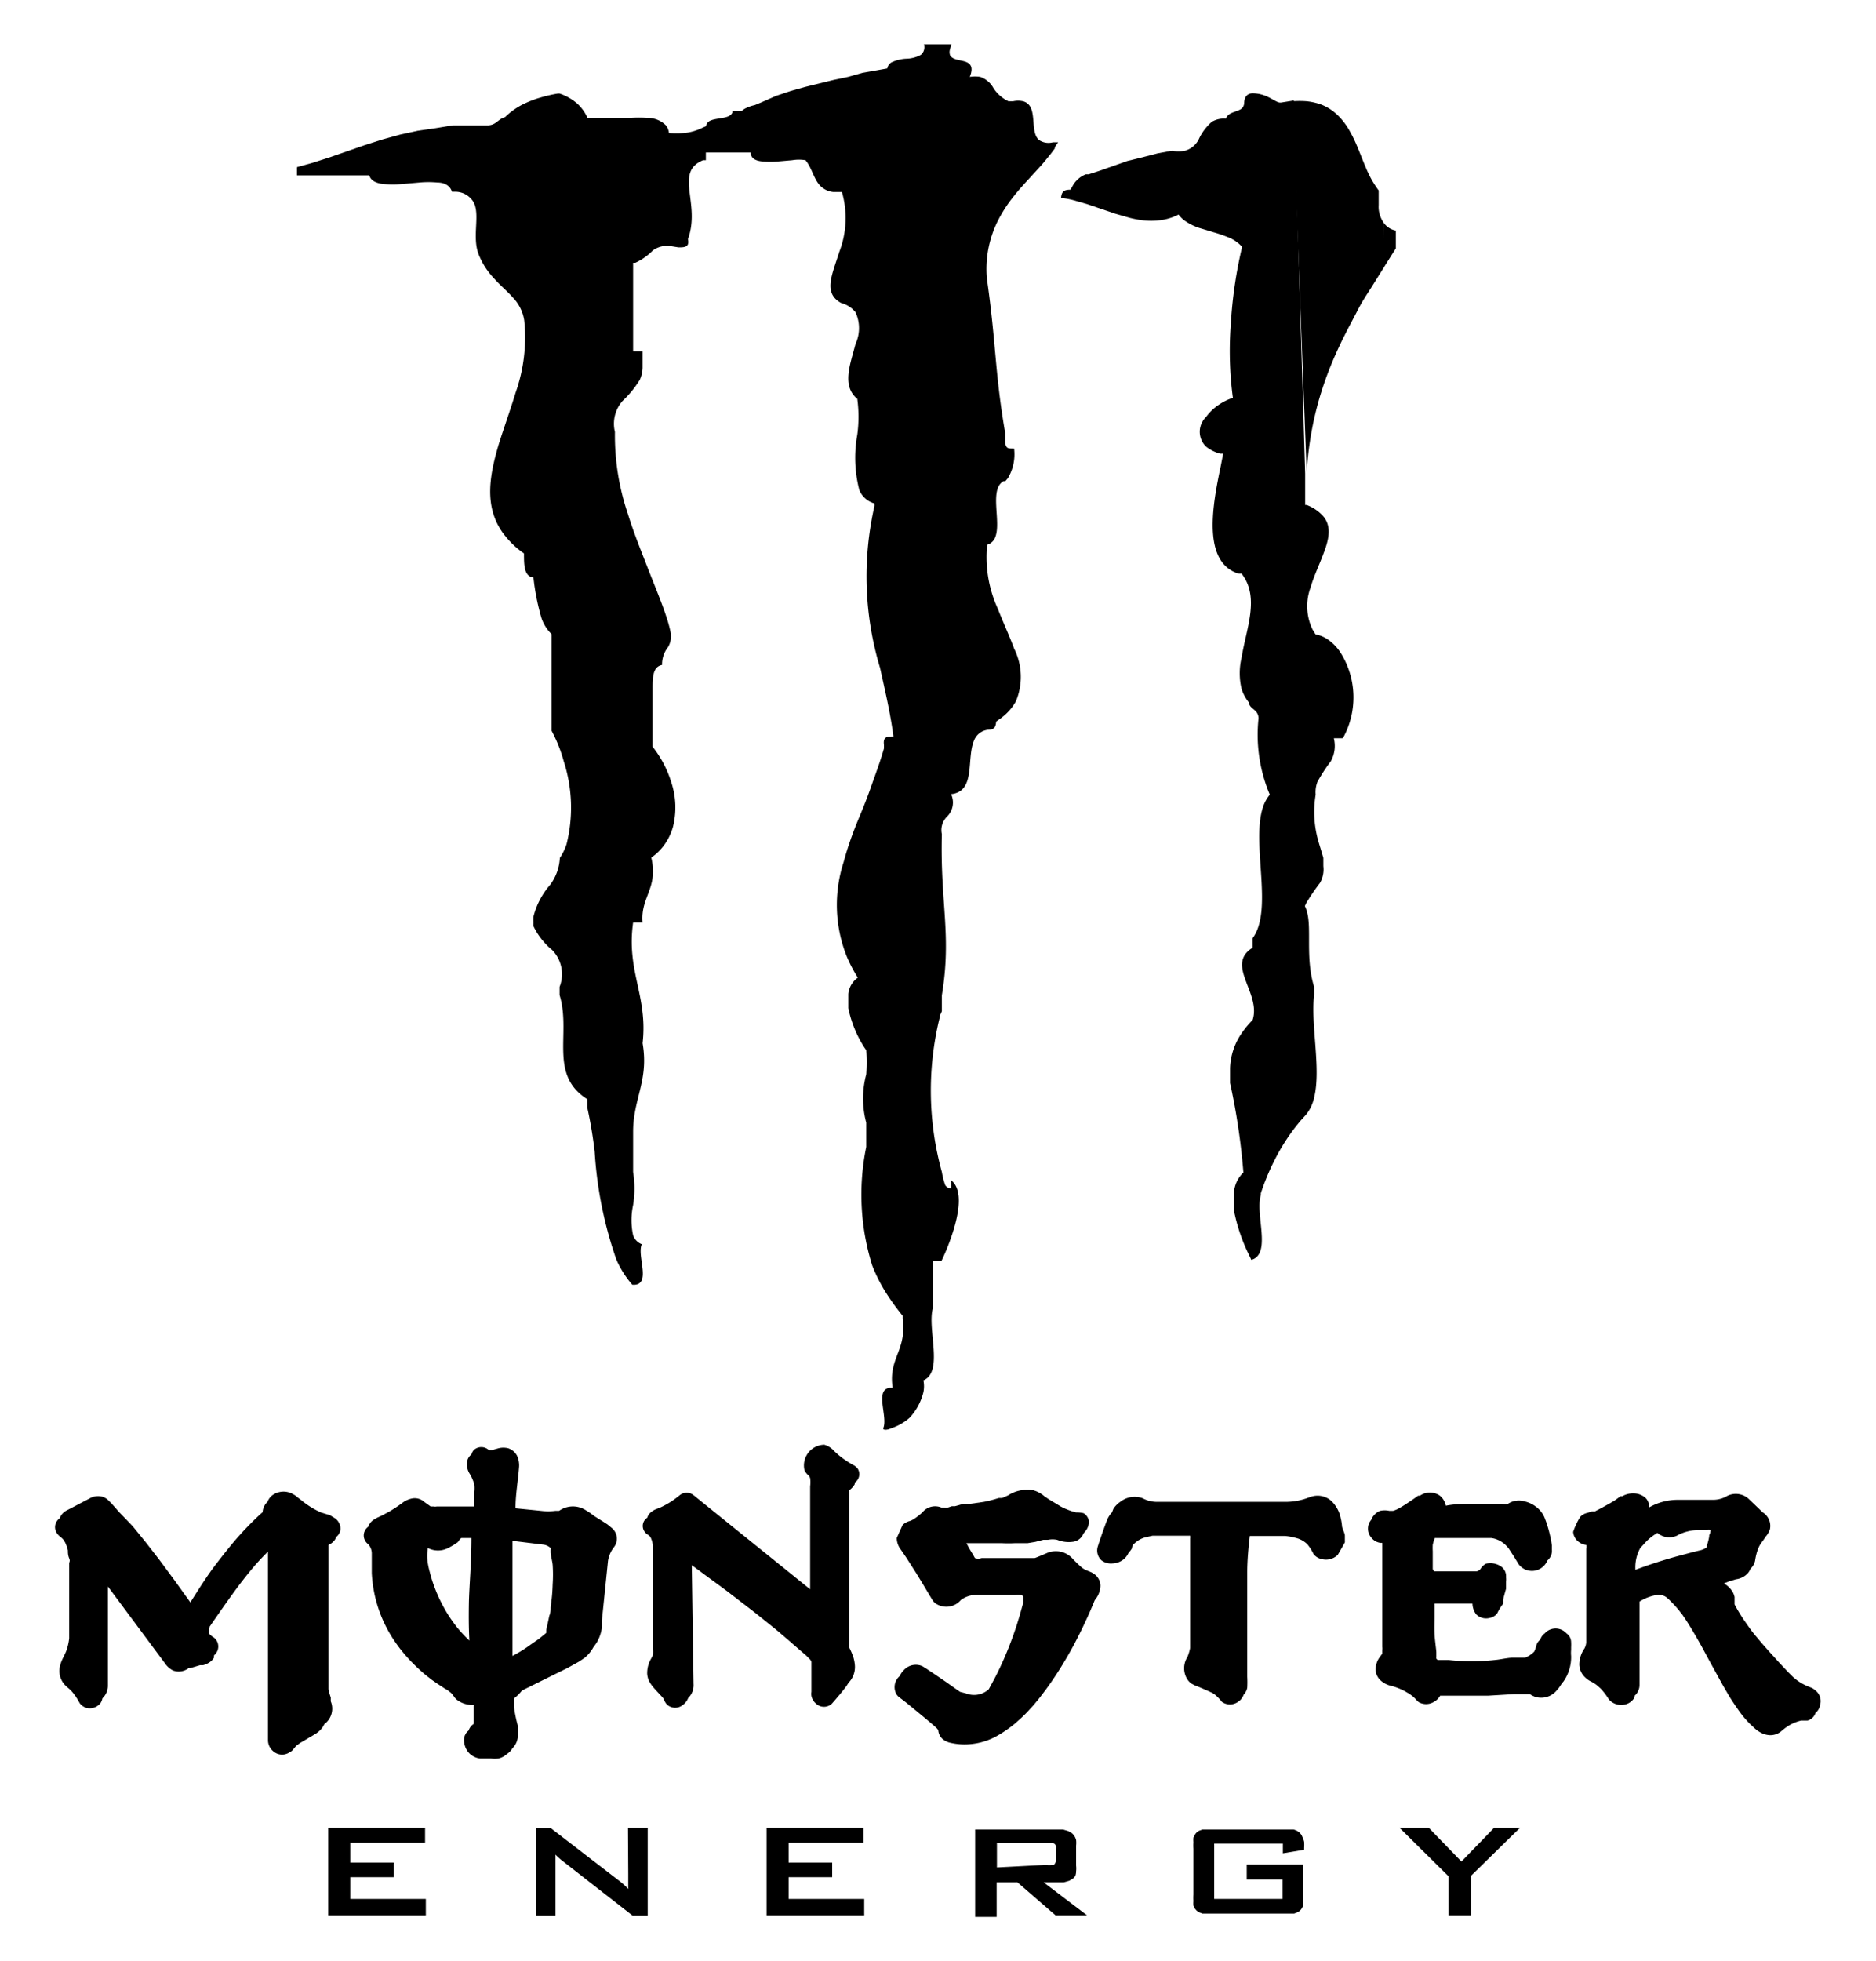 <svg id="42916317-ac58-472f-b009-3d66fe8c93e2" data-name="Capa 1" xmlns="http://www.w3.org/2000/svg" viewBox="0 0 73.22 76.5"><title>LANDING MOVDI ASSETS</title><path d="M54.52,9A.73.73,0,0,1,54,8.68L54,10.45l.39-.62.09-.14,0-.05h0V9Z"/><path d="M49.95,4h0c-.1,0-.3-.15-.51-.24a1.36,1.36,0,0,0-.55-.12c-.18,0-.32.11-.33.37a.3.3,0,0,1-.19.28c-.19.09-.46.12-.52.34h0a.92.92,0,0,0-.55.12,2,2,0,0,0-.52.7.87.87,0,0,1-.53.43,1.31,1.31,0,0,1-.51,0h0l-.55.1-.54.14L44,6.28l-.54.19-.54.19-.43.14-.11,0a1,1,0,0,0-.53.48l-.07.12c-.3,0-.34.11-.37.32a3.69,3.69,0,0,1,.45.08l.56.16.56.19.56.19.56.16a4.08,4.08,0,0,0,.55.1,2.7,2.7,0,0,0,.55,0A2.16,2.16,0,0,0,46,8.37a1.05,1.05,0,0,0,.24.24,2.16,2.16,0,0,0,.56.28l.56.17a5.43,5.43,0,0,1,.56.19,1.45,1.45,0,0,1,.56.38h0v0a17.17,17.17,0,0,0-.44,3,13.75,13.75,0,0,0,.08,2.89,2.17,2.17,0,0,0-.52.25,2,2,0,0,0-.53.5.8.8,0,0,0,0,1.15,1.49,1.49,0,0,0,.56.28l.11,0-.09.46c-.25,1.2-.63,3.06.14,3.88a1.23,1.23,0,0,0,.56.34l.11,0c.72.92.18,2.14,0,3.27a2.62,2.62,0,0,0,0,1.23,1.6,1.6,0,0,0,.29.53c0,.17.19.24.29.37a.4.4,0,0,1,.08.25A6,6,0,0,0,49.56,31a1.54,1.54,0,0,0-.3.6c-.39,1.43.43,3.92-.37,5l0,.05v.32c-1.08.67.34,1.77,0,2.82a3.63,3.63,0,0,0-.38.45,2.55,2.55,0,0,0-.5,1.43l0,.58a26,26,0,0,1,.52,3.49,1.2,1.2,0,0,0-.37.79l0,.69A7,7,0,0,0,48.77,49l.07.15c.8-.23.14-1.77.37-2.53l0-.07a9.26,9.26,0,0,1,.51-1.24,8.25,8.25,0,0,1,.52-.9,7.62,7.62,0,0,1,.53-.7l.2-.22a1.6,1.6,0,0,0,.32-.67c.28-1.12-.14-2.85,0-4V38.5c-.36-1.17-.07-2.32-.3-3a1,1,0,0,0-.06-.15A1,1,0,0,1,51,35.2a8.66,8.66,0,0,1,.52-.76,1.06,1.06,0,0,0,.13-.65v-.32c-.06-.22-.13-.43-.19-.64A4.12,4.12,0,0,1,51.35,31a1.13,1.13,0,0,1,.07-.5,6.41,6.41,0,0,1,.52-.8,1.23,1.23,0,0,0,.12-.9h.34l.05-.07a3.28,3.28,0,0,0-.11-3.24,1.82,1.82,0,0,0-.57-.58,1.24,1.24,0,0,0-.42-.16,1.88,1.88,0,0,1-.14-.23h0a2.1,2.1,0,0,1-.06-1.6c.13-.45.35-.9.5-1.31.23-.59.34-1.12-.05-1.52A1.63,1.63,0,0,0,51,19.7l-.06,0q0-.63,0-1.22L50.5,3.92,50,4Z"/><path d="M53.81,8h0c0-.09,0-.18,0-.26V7.43a4,4,0,0,1-.5-.89h0c-.2-.46-.36-.95-.6-1.37a2.6,2.6,0,0,0-.58-.75,1.93,1.93,0,0,0-.56-.34A2.39,2.39,0,0,0,51,3.95a3.48,3.48,0,0,0-.55,0L51,18.45a13,13,0,0,1,.45-2.75,13.4,13.4,0,0,1,.5-1.46c.16-.39.33-.76.51-1.12s.34-.65.52-1,.34-.59.52-.87l.52-.83L54,8.68A1.07,1.07,0,0,1,53.81,8Z"/><path d="M35.5,55.31a2.25,2.25,0,0,0,.54-1,1.15,1.15,0,0,0,0-.46c.8-.34.14-2,.37-2.82V49.18h.34c.06-.13.14-.3.22-.5.34-.85.74-2.18.15-2.64v.32a.27.27,0,0,1-.23-.13,3.27,3.27,0,0,1-.13-.51,11.93,11.93,0,0,1-.09-6c0-.1.06-.19.09-.27v-.62c.39-2.37-.07-3.58,0-6.29a.73.73,0,0,1,.2-.68.77.77,0,0,0,.16-.88.74.74,0,0,0,.37-.13c.49-.35.28-1.32.51-1.92a.67.67,0,0,1,.55-.46h0c.29,0,.31-.14.33-.32l.22-.16a2.05,2.05,0,0,0,.55-.63,2.47,2.47,0,0,0-.07-2.06c-.18-.49-.42-1-.63-1.54a4.83,4.83,0,0,1-.42-2.51.48.48,0,0,0,.32-.31c.23-.61-.25-1.86.32-2.17l.07,0,.1-.12a1.82,1.82,0,0,0,.24-1.15c-.15,0-.24,0-.29-.06a.4.4,0,0,1-.06-.24v-.32c-.41-2.39-.34-3.4-.71-6A4.19,4.19,0,0,1,39,8.51a5.34,5.34,0,0,1,.54-.82c.17-.22.36-.43.55-.64l.55-.6c.13-.15.25-.3.38-.46h0l.15-.2,0,0h0l0-.05.13-.19-.14,0h-.06a.66.66,0,0,1-.55-.09c-.39-.34,0-1.34-.62-1.51a.89.89,0,0,0-.39,0l-.18,0a1.41,1.41,0,0,1-.59-.52A.93.93,0,0,0,38.26,3a1.32,1.32,0,0,0-.41,0c.17-.41,0-.54-.19-.6s-.5-.07-.58-.25a.36.36,0,0,1,0-.23,1.06,1.06,0,0,1,.06-.19H36.06a.38.38,0,0,1-.12.41,1.23,1.23,0,0,1-.57.15,1.53,1.53,0,0,0-.57.14.34.34,0,0,0-.17.24l-.39.07-.57.1L33.1,3l-.57.12L32,3.25l-.57.14-.57.16-.57.19L29.7,4l-.24.1a1.49,1.49,0,0,0-.33.11.65.65,0,0,0-.18.12h-.37a.28.28,0,0,1,0,.07c-.08.17-.33.19-.56.23s-.44.08-.46.3c.13.18.25.37.37.56h0c-.12-.19-.23-.38-.37-.57a.35.35,0,0,0,0,0L27.38,5a2,2,0,0,1-.69.19,4,4,0,0,1-.58,0A.61.61,0,0,0,26,4.9a1,1,0,0,0-.71-.3,4.9,4.9,0,0,0-.7,0l-.69,0c-.24,0-.48,0-.69,0l-.28,0A1.63,1.63,0,0,0,22.48,4a2,2,0,0,0-.64-.35h-.07a5.57,5.57,0,0,0-.69.16,4,4,0,0,0-.69.27,2.8,2.8,0,0,0-.68.49h0c-.27.07-.34.31-.67.32h0l-.68,0-.69,0L17,5l-.69.1-.69.15-.69.19-.69.22-.69.24-.69.24-.69.22-.58.16h0c0,.11,0,.21,0,.32h2.82c.07.22.28.31.57.34a3.9,3.9,0,0,0,.7,0l.69-.06a3.74,3.74,0,0,1,.7,0c.29,0,.5.13.57.36h.14a.83.83,0,0,1,.71.42c.26.51-.09,1.38.21,2.07a2.92,2.92,0,0,0,.59.9c.24.27.51.49.72.73a1.63,1.63,0,0,1,.45.9,6.46,6.46,0,0,1-.33,2.8c-.2.65-.43,1.3-.63,1.92-.4,1.3-.62,2.52.12,3.56a3.4,3.4,0,0,0,.72.73l.11.08c0,.44,0,.9.37.94a9.13,9.13,0,0,0,.31,1.57,1.57,1.57,0,0,0,.4.64v3.77A5.67,5.67,0,0,1,22,29.69a5.87,5.87,0,0,1,.11,3.25,2.27,2.27,0,0,1-.26.53,1.92,1.92,0,0,1-.38,1.05,3,3,0,0,0-.65,1.24,1.81,1.81,0,0,0,0,.23,1.11,1.11,0,0,0,0,.14,2.73,2.73,0,0,0,.73.93,1.35,1.35,0,0,1,.29,1.44v.32c.4,1.29-.22,2.67.59,3.64a2.08,2.08,0,0,0,.49.42v.32a17.21,17.21,0,0,1,.29,1.73,15.67,15.67,0,0,0,.84,4.19,3.71,3.71,0,0,0,.63,1h.1c.63-.06.07-1.15.27-1.58h0a.58.58,0,0,1-.34-.35,2.78,2.78,0,0,1,0-1.18,4,4,0,0,0,0-1.29V44.15c0-1.29.62-2,.37-3.45.21-1.86-.64-2.8-.37-4.71h.37c-.09-1,.62-1.33.34-2.53l.19-.15a2.2,2.2,0,0,0,.66-1.07,3.1,3.1,0,0,0-.06-1.69,4.25,4.25,0,0,0-.74-1.42l0-.05v-2.2c0-.44,0-.87.37-.94a1.07,1.07,0,0,1,.23-.69.84.84,0,0,0,.11-.55,4.91,4.91,0,0,0-.15-.57c-.18-.57-.46-1.23-.76-2s-.54-1.36-.77-2.1A9.54,9.54,0,0,1,24,16.85a1.34,1.34,0,0,1,.3-1.21,4.09,4.09,0,0,0,.67-.82,1.21,1.21,0,0,0,.11-.47c0-.21,0-.44,0-.64h-.37V10.25l.09,0a2.28,2.28,0,0,0,.68-.48.94.94,0,0,1,.69-.17l.31.05c.23,0,.44,0,.37-.32v0c.51-1.39-.55-2.61.59-3.08l.11,0c0-.09,0-.21,0-.3H29.3c0,.24.21.33.48.35a3.59,3.59,0,0,0,.57,0l.57-.05a1.59,1.59,0,0,1,.52,0l.06.08c.23.33.3.78.61,1a.81.81,0,0,0,.41.16h.34a3.66,3.66,0,0,1-.1,2.33c-.29.92-.64,1.61.07,2l0,0a1.06,1.06,0,0,1,.56.36,1.47,1.47,0,0,1,0,1.24c-.2.78-.55,1.63.07,2.14l0,0a5.26,5.26,0,0,1,0,1.4,5,5,0,0,0,.08,2.16.9.9,0,0,0,.59.52h0l0,.1a12.35,12.35,0,0,0,.22,6.32c.19.87.4,1.74.52,2.67-.23,0-.41,0-.37.32l0,.15c-.15.53-.33,1-.52,1.54s-.35.91-.53,1.35-.38,1-.52,1.53a5.42,5.42,0,0,0,.13,3.72,5.83,5.83,0,0,0,.42.8.88.88,0,0,0-.37.64l0,.55a4.52,4.52,0,0,0,.63,1.54l.07.1a6.76,6.76,0,0,1,0,.94,3.66,3.66,0,0,0,0,1.89c0,.32,0,.64,0,.94a9.24,9.24,0,0,0,.23,4.62,6.16,6.16,0,0,0,.61,1.18,9.43,9.43,0,0,0,.58.79l0,.11a2.16,2.16,0,0,1,0,.7c-.1.7-.53,1.09-.39,2h-.11c-.61.07-.06,1.15-.26,1.58,0,.08.16.07.31,0A2.11,2.11,0,0,0,35.5,55.31ZM28,5.61l0,0,0,0Z"/><path d="M21.42,65.43l.73-.36.45-.25.21-.14a1.41,1.41,0,0,0,.35-.42l.11-.15h0a1.51,1.51,0,0,0,.22-.61,2.35,2.35,0,0,0,0-.27c.08-.78.16-1.56.24-2.34a1.16,1.16,0,0,1,.23-.53.54.54,0,0,0-.08-.75l-.17-.14-.17-.11-.32-.2L23,59l-.1-.06a.93.93,0,0,0-1.08,0l-.15,0a2.27,2.27,0,0,1-.55,0l-1-.1c0-.54.1-1.08.14-1.62a.9.9,0,0,0-.08-.43.61.61,0,0,0-.34-.29.78.78,0,0,0-.39,0l-.25.07-.12,0a.43.43,0,0,0-.59,0,.42.42,0,0,0-.09.17.43.43,0,0,0-.16.24.68.68,0,0,0,.09.51,1.7,1.7,0,0,1,.18.41,1.17,1.17,0,0,1,0,.31l0,.56-.86,0-.39,0-.22,0a.31.31,0,0,1-.12,0l-.11,0-.24-.17a.56.56,0,0,0-.44-.15.91.91,0,0,0-.44.19,5.48,5.48,0,0,1-.5.33l-.3.16-.13.06a1.06,1.06,0,0,0-.22.13.54.54,0,0,0-.17.24.42.42,0,0,0,0,.68.54.54,0,0,1,.14.39s0,.06,0,.09,0,.08,0,.15,0,.33,0,.5a5.18,5.18,0,0,0,.93,2.71,5.92,5.92,0,0,0,.74.87q.22.22.44.4l.23.18.2.14.29.19.12.07.13.1c.11.1.12.17.23.27a1,1,0,0,0,.67.21v.74a.47.47,0,0,0-.2.26.46.46,0,0,0-.18.34.75.75,0,0,0,.23.57.72.72,0,0,0,.39.18h.43a1.17,1.17,0,0,0,.3,0,.75.75,0,0,0,.33-.18A.64.64,0,0,0,20,68.2a.71.71,0,0,0,.21-.57,1.42,1.42,0,0,0,0-.2l0-.11a5.46,5.46,0,0,1-.14-.66,2.91,2.91,0,0,1,0-.41,1.56,1.56,0,0,0,.3-.3ZM18.32,64a4.81,4.81,0,0,1-.34-.35c-.11-.12-.21-.25-.31-.39s-.2-.29-.29-.45a5.88,5.88,0,0,1-.46-1,4.69,4.69,0,0,1-.14-.46A3.71,3.71,0,0,1,16.7,61a1.8,1.8,0,0,1,0-.61.86.86,0,0,0,.79,0,2.75,2.75,0,0,0,.38-.23A.69.69,0,0,1,18,60l.11,0h.29c0,1-.09,1.91-.1,2.58S18.3,63.61,18.32,64ZM20,64.6c0-.48,0-1,0-1.28s0-.49,0-.68,0-.39,0-.59,0-.39,0-.57,0-.32,0-.55,0-.52,0-.82l1.23.15a.53.53,0,0,1,.26.13.21.21,0,0,1,0,.07l0,.09c0,.11.06.32.08.49a5.72,5.72,0,0,1,0,.77,7.11,7.11,0,0,1-.08.89c0,.11,0,.22-.05.33l-.07.33-.05.22,0,.12-.28.23-.36.25A5.27,5.27,0,0,1,20,64.6Z"/><path d="M31.09,64.26l.37.32.14.14a.27.27,0,0,1,.07.11v.05q0,.38,0,.75l0,.23V66a.49.49,0,0,0,0,.16.52.52,0,0,0,.18.3.45.45,0,0,0,.62,0c.2-.23.4-.46.57-.69l.07-.11.09-.11a.88.88,0,0,0,.16-.64,1.4,1.4,0,0,0-.06-.28,2.91,2.91,0,0,0-.16-.37q0-3.06,0-6.12a.72.72,0,0,0,.22-.24l0-.06a.4.4,0,0,0,.1-.57l-.09-.08-.14-.08a3.41,3.41,0,0,1-.67-.5.81.81,0,0,0-.39-.25.81.81,0,0,0-.77,1,.62.62,0,0,0,.17.21.28.28,0,0,1,.05.1,1.12,1.12,0,0,1,0,.31V62l-4.55-3.67a.43.43,0,0,0-.54,0l-.14.11a3.27,3.27,0,0,1-.6.36l-.12.05a.76.76,0,0,0-.26.14.44.44,0,0,0-.15.22.38.38,0,0,0-.07.58c.06.08.15.09.2.18a.88.88,0,0,1,.09.33c0,1.33,0,2.66,0,4a1,1,0,0,1,0,.27,1,1,0,0,1-.07.14,1.12,1.12,0,0,0-.15.59.77.77,0,0,0,.1.33,1.59,1.59,0,0,0,.18.24l.09.1.14.15.1.11c.07.09.07.19.19.29a.47.47,0,0,0,.58,0,.62.62,0,0,0,.22-.28.69.69,0,0,0,.21-.55L27,61.06l1.36,1,1.13.87.87.7Z"/><path d="M70.85,65.94a.65.65,0,0,0-.15-.1,2.37,2.37,0,0,1-.41-.19,1.91,1.91,0,0,1-.32-.24l-.16-.16-.36-.38-.37-.41-.32-.36-.26-.31c-.15-.18-.25-.33-.37-.5s-.22-.33-.32-.5l-.11-.2,0-.06v0l0-.06,0-.17a.69.69,0,0,0-.06-.17.9.9,0,0,0-.36-.36l.21-.08.26-.08a.76.76,0,0,0,.47-.24.59.59,0,0,0,.1-.17.6.6,0,0,0,.18-.31,2.28,2.28,0,0,1,.09-.39,1.1,1.1,0,0,1,.16-.32,2.6,2.6,0,0,0,.16-.23h0a.81.81,0,0,0,.17-.29A.62.62,0,0,0,68.8,59l-.52-.5a.75.75,0,0,0-.87-.14,1.07,1.07,0,0,1-.53.15h-.15l-.45,0-.56,0h-.26a2.25,2.25,0,0,0-1.1.3.46.46,0,0,0-.14-.38.71.71,0,0,0-.47-.17.82.82,0,0,0-.43.11l-.07,0-.11.08-.14.1-.19.11-.29.16-.27.14-.11,0-.19.06a.52.52,0,0,0-.27.15,2.76,2.76,0,0,0-.28.59.54.54,0,0,0,.23.4.59.59,0,0,0,.28.11.35.35,0,0,1,0,.15c0,1.22,0,2.44,0,3.66a.6.6,0,0,1-.07.23,1.12,1.12,0,0,0-.2.62.72.72,0,0,0,.23.51.89.89,0,0,0,.23.16,1.16,1.16,0,0,1,.27.18l.1.09a2.53,2.53,0,0,1,.32.42.64.64,0,0,0,.76.16.58.58,0,0,0,.25-.24l0-.06a.55.55,0,0,0,.19-.42q0-1.62,0-3.25a1.77,1.77,0,0,1,.63-.25.59.59,0,0,1,.24,0,.47.47,0,0,1,.19.09l.07.06.1.1c.09.09.21.22.3.33l.15.19.16.24c.12.19.25.4.37.61l.21.37.34.63.49.89.28.48.19.29.16.23a4.11,4.11,0,0,0,.44.52l.15.14a1.16,1.16,0,0,0,.28.2.83.83,0,0,0,.32.09.67.67,0,0,0,.46-.15,2.26,2.26,0,0,1,.29-.22,1.69,1.69,0,0,1,.49-.2l.14,0,.11,0a.44.44,0,0,0,.22-.14.45.45,0,0,0,.09-.16.45.45,0,0,0,.17-.28A.53.53,0,0,0,70.85,65.94Zm-4.14-6a2.15,2.15,0,0,1-.09.35l0,.07a.74.74,0,0,1-.31.13l-.24.06-.64.17c-.51.14-1.07.32-1.6.52a1.55,1.55,0,0,1,.19-.85l.23-.25a2,2,0,0,1,.44-.34.71.71,0,0,0,.83.07,1.73,1.73,0,0,1,.72-.18h.38a.28.28,0,0,1,.14,0A.38.38,0,0,1,66.71,59.89Z"/><path d="M52.38,59.55a2,2,0,0,0-.05-.32,1.29,1.29,0,0,0-.35-.66.81.81,0,0,0-.81-.18l-.2.07a2.47,2.47,0,0,1-.77.13l-5.07,0a1.17,1.17,0,0,1-.53-.14.9.9,0,0,0-.85.12,1.07,1.07,0,0,0-.29.28L43.4,59a.94.94,0,0,0-.2.32c-.12.32-.24.65-.35,1a.52.52,0,0,0,.14.55.61.61,0,0,0,.44.12.72.72,0,0,0,.48-.21.7.7,0,0,0,.14-.21.71.71,0,0,0,.13-.17s0-.11.08-.17a1,1,0,0,1,.45-.26l.27-.06.19,0h1.28a.33.33,0,0,1,0,.11s0,.07,0,.12,0,.11,0,.25,0,.36,0,.63,0,.56,0,.87,0,.6,0,.87,0,.5,0,.69,0,.33,0,.44,0,.19,0,.25,0,.1,0,.15a1.6,1.6,0,0,1-.11.36.81.81,0,0,0,0,.86.6.6,0,0,0,.18.18l.14.07.13.05.26.11.22.1a.77.77,0,0,1,.15.09,1.93,1.93,0,0,1,.27.28.54.54,0,0,0,.63,0,.55.55,0,0,0,.22-.28l0,0a.53.53,0,0,0,.14-.27,4,4,0,0,0,0-.43c0-.39,0-1.15,0-1.76s0-1.08,0-1.44,0-.62,0-.87c0-.49.05-1,.1-1.42l.12,0,.56,0h.48l.22,0a2.26,2.26,0,0,1,.43.08.93.93,0,0,1,.44.25,1.83,1.83,0,0,1,.24.38.55.55,0,0,0,.31.19.66.66,0,0,0,.63-.16,23.31,23.31,0,0,0,.28-.49.56.56,0,0,0,0-.08s0-.11,0-.19S52.39,59.63,52.38,59.55Z"/><path d="M12.91,66.37l0-.07,0-.08a2.58,2.58,0,0,1-.09-.32c0-.06,0-.12,0-.18s0-.14,0-.23,0-.46,0-.7l0-4.52a.63.63,0,0,0,.2-.14.41.41,0,0,0,.1-.17.43.43,0,0,0,.17-.31.5.5,0,0,0-.23-.43l-.18-.11L12.52,59a3.43,3.43,0,0,1-.78-.49l-.12-.09a.89.89,0,0,0-.2-.14.74.74,0,0,0-.8.06.58.58,0,0,0-.18.25.58.58,0,0,0-.19.4,11.33,11.33,0,0,0-.88.88c-.3.33-.6.71-.94,1.15s-.69,1-1,1.49l-.64-.89-.57-.77-.52-.67-.52-.64L4.66,59l-.3-.34-.13-.13A.58.58,0,0,0,4,58.39a.66.66,0,0,0-.51.07l-.88.46a.55.55,0,0,0-.28.31.42.42,0,0,0-.08.62c.07.1.18.13.26.27a.72.72,0,0,1,.07.14,1.85,1.85,0,0,1,.07.22c0,.09,0,.19.05.31s0,.13,0,.21,0,.15,0,.23,0,.18,0,.3,0,.28,0,.47,0,.41,0,.63,0,.44,0,.62,0,.32,0,.42,0,.18,0,.24a2,2,0,0,1-.07.36c-.05.22-.22.45-.27.66a.8.8,0,0,0,.2.83c.08.08.15.12.23.21a2.4,2.4,0,0,1,.32.47.49.49,0,0,0,.34.2.54.54,0,0,0,.48-.21A.69.69,0,0,0,4,66.25a.68.68,0,0,0,.21-.5V61.89l2.23,3a.81.81,0,0,0,.32.28.64.64,0,0,0,.61-.1l.07,0,.37-.11.12,0a.8.8,0,0,0,.26-.12.58.58,0,0,0,.16-.17.43.43,0,0,0,0-.09.47.47,0,0,0,.15-.22.44.44,0,0,0-.17-.49.68.68,0,0,1-.15-.12c-.06-.1,0-.18,0-.29l0,0c.45-.65.9-1.3,1.28-1.79s.67-.82,1-1.14q0,3.68,0,7.37a.56.56,0,0,0,.22.43.52.52,0,0,0,.66,0c.06,0,.16-.17.24-.24l.14-.1.56-.33a1,1,0,0,0,.32-.29l.06-.11A.75.75,0,0,0,12.91,66.37Z"/><path d="M42.22,61.15a5.17,5.17,0,0,1-.39-.38.88.88,0,0,0-1-.17l-.31.13-.13.05-.09,0H38.46l-.15,0a.36.36,0,0,1-.26,0l0,0L38,60.69c-.05-.09-.13-.21-.19-.32l-.09-.17.3,0,.16,0,.22,0,.34,0,.35,0a4.77,4.77,0,0,0,.53,0h.25l.24,0,.3-.05.31-.08.18,0a.91.91,0,0,1,.36,0,1.21,1.21,0,0,0,.66.07.51.51,0,0,0,.34-.26.43.43,0,0,1,.08-.12.6.6,0,0,0,.16-.39.42.42,0,0,0-.21-.34A1.15,1.15,0,0,0,42,59a2.57,2.57,0,0,1-.6-.23l-.48-.29-.16-.11a1.14,1.14,0,0,0-.42-.23,1.38,1.38,0,0,0-1,.2l-.23.1-.13,0a5.31,5.31,0,0,1-.58.15l-.56.08-.25,0-.32.09-.12,0-.15.05a.32.32,0,0,1-.15,0c-.06,0-.06,0-.11,0A.64.64,0,0,0,36,59a3.16,3.16,0,0,1-.26.21.83.83,0,0,1-.24.13.61.61,0,0,0-.27.15A29.52,29.52,0,0,0,35,60a.75.75,0,0,0,.15.44l.07.1.15.22.39.61.22.36.28.47.14.23a.53.53,0,0,0,.1.11.74.74,0,0,0,1-.12,1,1,0,0,1,.62-.2l1.49,0a.68.68,0,0,1,.25,0,.12.12,0,0,1,.08.1.58.58,0,0,1,0,.08l0,.11-.08.29a13.88,13.88,0,0,1-1,2.6l-.15.28-.12.22a.85.85,0,0,1-.89.16L37.47,66l-.13-.09-.41-.29-.47-.32-.33-.22L36,65a.63.63,0,0,0-.73.16.69.69,0,0,0-.15.22.57.57,0,0,0-.14.7.48.48,0,0,0,.1.12l.08.06.17.13.38.31.46.38.26.22.11.1a.34.34,0,0,1,.08.1.51.51,0,0,0,.18.35.72.72,0,0,0,.26.13,2.52,2.52,0,0,0,.51.07,2.6,2.6,0,0,0,1.36-.34,4.74,4.74,0,0,0,.68-.47c.15-.13.32-.28.48-.45l.24-.26.24-.29.25-.33c.08-.11.17-.23.35-.5s.45-.7.73-1.22a19,19,0,0,0,.83-1.77.9.9,0,0,0,.22-.56.57.57,0,0,0-.25-.46C42.55,61.29,42.4,61.29,42.22,61.15Z"/><path d="M60.29,63.72a.45.45,0,0,0-.17.24.46.46,0,0,0-.16.24,1,1,0,0,1-.08.23,1.06,1.06,0,0,1-.36.24l-.13,0-.15,0-.21,0c-.19,0-.46.07-.7.09a8.35,8.35,0,0,1-1.78,0l-.29,0c-.11,0-.1,0-.14,0a.16.16,0,0,1-.06-.06.2.2,0,0,1,0-.06s0-.09,0-.18-.06-.48-.07-.72,0-.46,0-.68,0-.22,0-.3,0-.14,0-.2l.62,0,.86,0a.73.73,0,0,0,.14.41.54.54,0,0,0,.52.15.52.52,0,0,0,.3-.17,2,2,0,0,1,.24-.39s0-.08,0-.14.07-.29.11-.44l0-.15,0-.13a.61.61,0,0,0,0-.17.46.46,0,0,0-.18-.41A.74.74,0,0,0,58,61a.55.55,0,0,0-.22.21.28.28,0,0,1-.15.09H57.5l-.53,0h-.89l-.09,0a.13.13,0,0,1-.07-.12s0,0,0-.07,0-.07,0-.13,0-.15,0-.23,0-.17,0-.23a2.24,2.24,0,0,1,0-.26A2,2,0,0,1,56,60l.09,0,.18,0,.29,0,.32,0h.36l.4,0,.33,0,.24,0a1,1,0,0,1,.27.08,1,1,0,0,1,.31.22l.09.1.22.34.14.23a.57.57,0,0,0,.08.11.65.65,0,0,0,1-.07.51.51,0,0,0,.07-.13.5.5,0,0,0,.18-.34.38.38,0,0,0,0-.08s0-.1,0-.17a5,5,0,0,0-.15-.69l-.07-.22-.06-.16a1,1,0,0,0-.16-.27,1.16,1.16,0,0,0-.63-.38.77.77,0,0,0-.65.1.57.57,0,0,1-.23,0h-.11l-.28,0-.38,0h-.42c-.3,0-.66,0-1,.07a.67.67,0,0,0-.23-.39.68.68,0,0,0-.78,0l-.07,0-.14.1-.22.15-.2.13-.15.09a1.23,1.23,0,0,1-.27.12l-.14,0a.85.85,0,0,0-.37,0,.64.64,0,0,0-.25.19.56.56,0,0,0-.09.16l0,0a.53.53,0,0,0,0,.69.54.54,0,0,0,.37.21h.06c0,.14,0,.27,0,.5s0,.55,0,.88,0,.65,0,1,0,.65,0,.9,0,.43,0,.55,0,.19,0,.23a.38.38,0,0,1,0,.12l0,.08,0,.06-.08.11a.86.86,0,0,0-.18.46.6.6,0,0,0,.19.47.89.89,0,0,0,.39.21,2.38,2.38,0,0,1,.57.22l.12.07a1.38,1.38,0,0,1,.28.22,1,1,0,0,0,.13.13.58.58,0,0,0,.58,0,.62.62,0,0,0,.26-.25h.17l.49,0,.61,0h.6l1-.06.42,0,.21,0,0,0a1,1,0,0,0,.22.11.79.79,0,0,0,.84-.27c.11-.11.15-.22.25-.33a1.65,1.65,0,0,0,.3-1,1.23,1.23,0,0,1,0-.24v-.1a1.7,1.7,0,0,0,0-.2.42.42,0,0,0-.18-.34A.57.57,0,0,0,60.29,63.72Z"/><polygon points="13.67 73.23 15.37 73.23 15.37 72.66 13.67 72.66 13.67 71.89 16.59 71.89 16.59 71.31 12.81 71.31 12.81 74.72 16.62 74.72 16.62 74.08 13.67 74.08 13.67 73.23"/><path d="M50.84,71.68a.56.56,0,0,0-.06-.12l-.07-.08-.09-.06-.13-.05-.21,0-.29,0H47.44l-.3,0-.21,0-.13.05a.39.39,0,0,0-.16.15.6.6,0,0,0-.06.12,1,1,0,0,0,0,.18,1.82,1.82,0,0,0,0,.25v1.79a1.86,1.86,0,0,0,0,.25.9.9,0,0,0,0,.18.57.57,0,0,0,.06.12l.07.08.09.06.13.05.21,0,.3,0H50l.3,0,.21,0,.13-.05a.39.39,0,0,0,.16-.14.58.58,0,0,0,.06-.12.93.93,0,0,0,0-.18,1.82,1.82,0,0,0,0-.25V72.74H48.66v.58h1.4v.76H47.39V71.92h2.68v.38l.83-.14v-.08a1.6,1.6,0,0,0,0-.23A.85.85,0,0,0,50.84,71.68Z"/><polygon points="57.04 72.62 55.77 71.31 54.63 71.31 56.54 73.2 56.54 74.72 57.41 74.72 57.41 73.18 59.32 71.31 58.31 71.31 57.04 72.62"/><path d="M41.22,73.43l.3,0,.21-.06.14-.08a.49.49,0,0,0,.1-.11A.55.55,0,0,0,42,73a.93.93,0,0,0,0-.22V72a1,1,0,0,0,0-.22.55.55,0,0,0-.07-.16.48.48,0,0,0-.1-.11l-.14-.08-.21-.06-.3,0H38.06v3.41h.84V73.43h.81l1.49,1.29h1.23l-1.7-1.29Zm-2.31-.58V71.9H41l.1,0a.18.18,0,0,1,.11.1.33.33,0,0,1,0,.13v.41a.24.24,0,0,1-.08.21l-.05,0a.81.81,0,0,1-.25,0Z"/><polygon points="30.78 73.23 32.48 73.23 32.48 72.66 30.78 72.66 30.78 71.89 33.7 71.89 33.7 71.31 29.92 71.31 29.92 74.72 33.73 74.72 33.73 74.08 30.78 74.08 30.78 73.23"/><path d="M24.52,73.1s0,.06,0,.1v.19l0,.3a3,3,0,0,0-.42-.37l-2.6-2h-.59v3.41h.77c0-.64,0-1.28,0-1.92,0-.07,0-.17,0-.23l0-.23a2.56,2.56,0,0,0,.24.22l2.77,2.16h.59V71.31h-.77Z"/></svg>